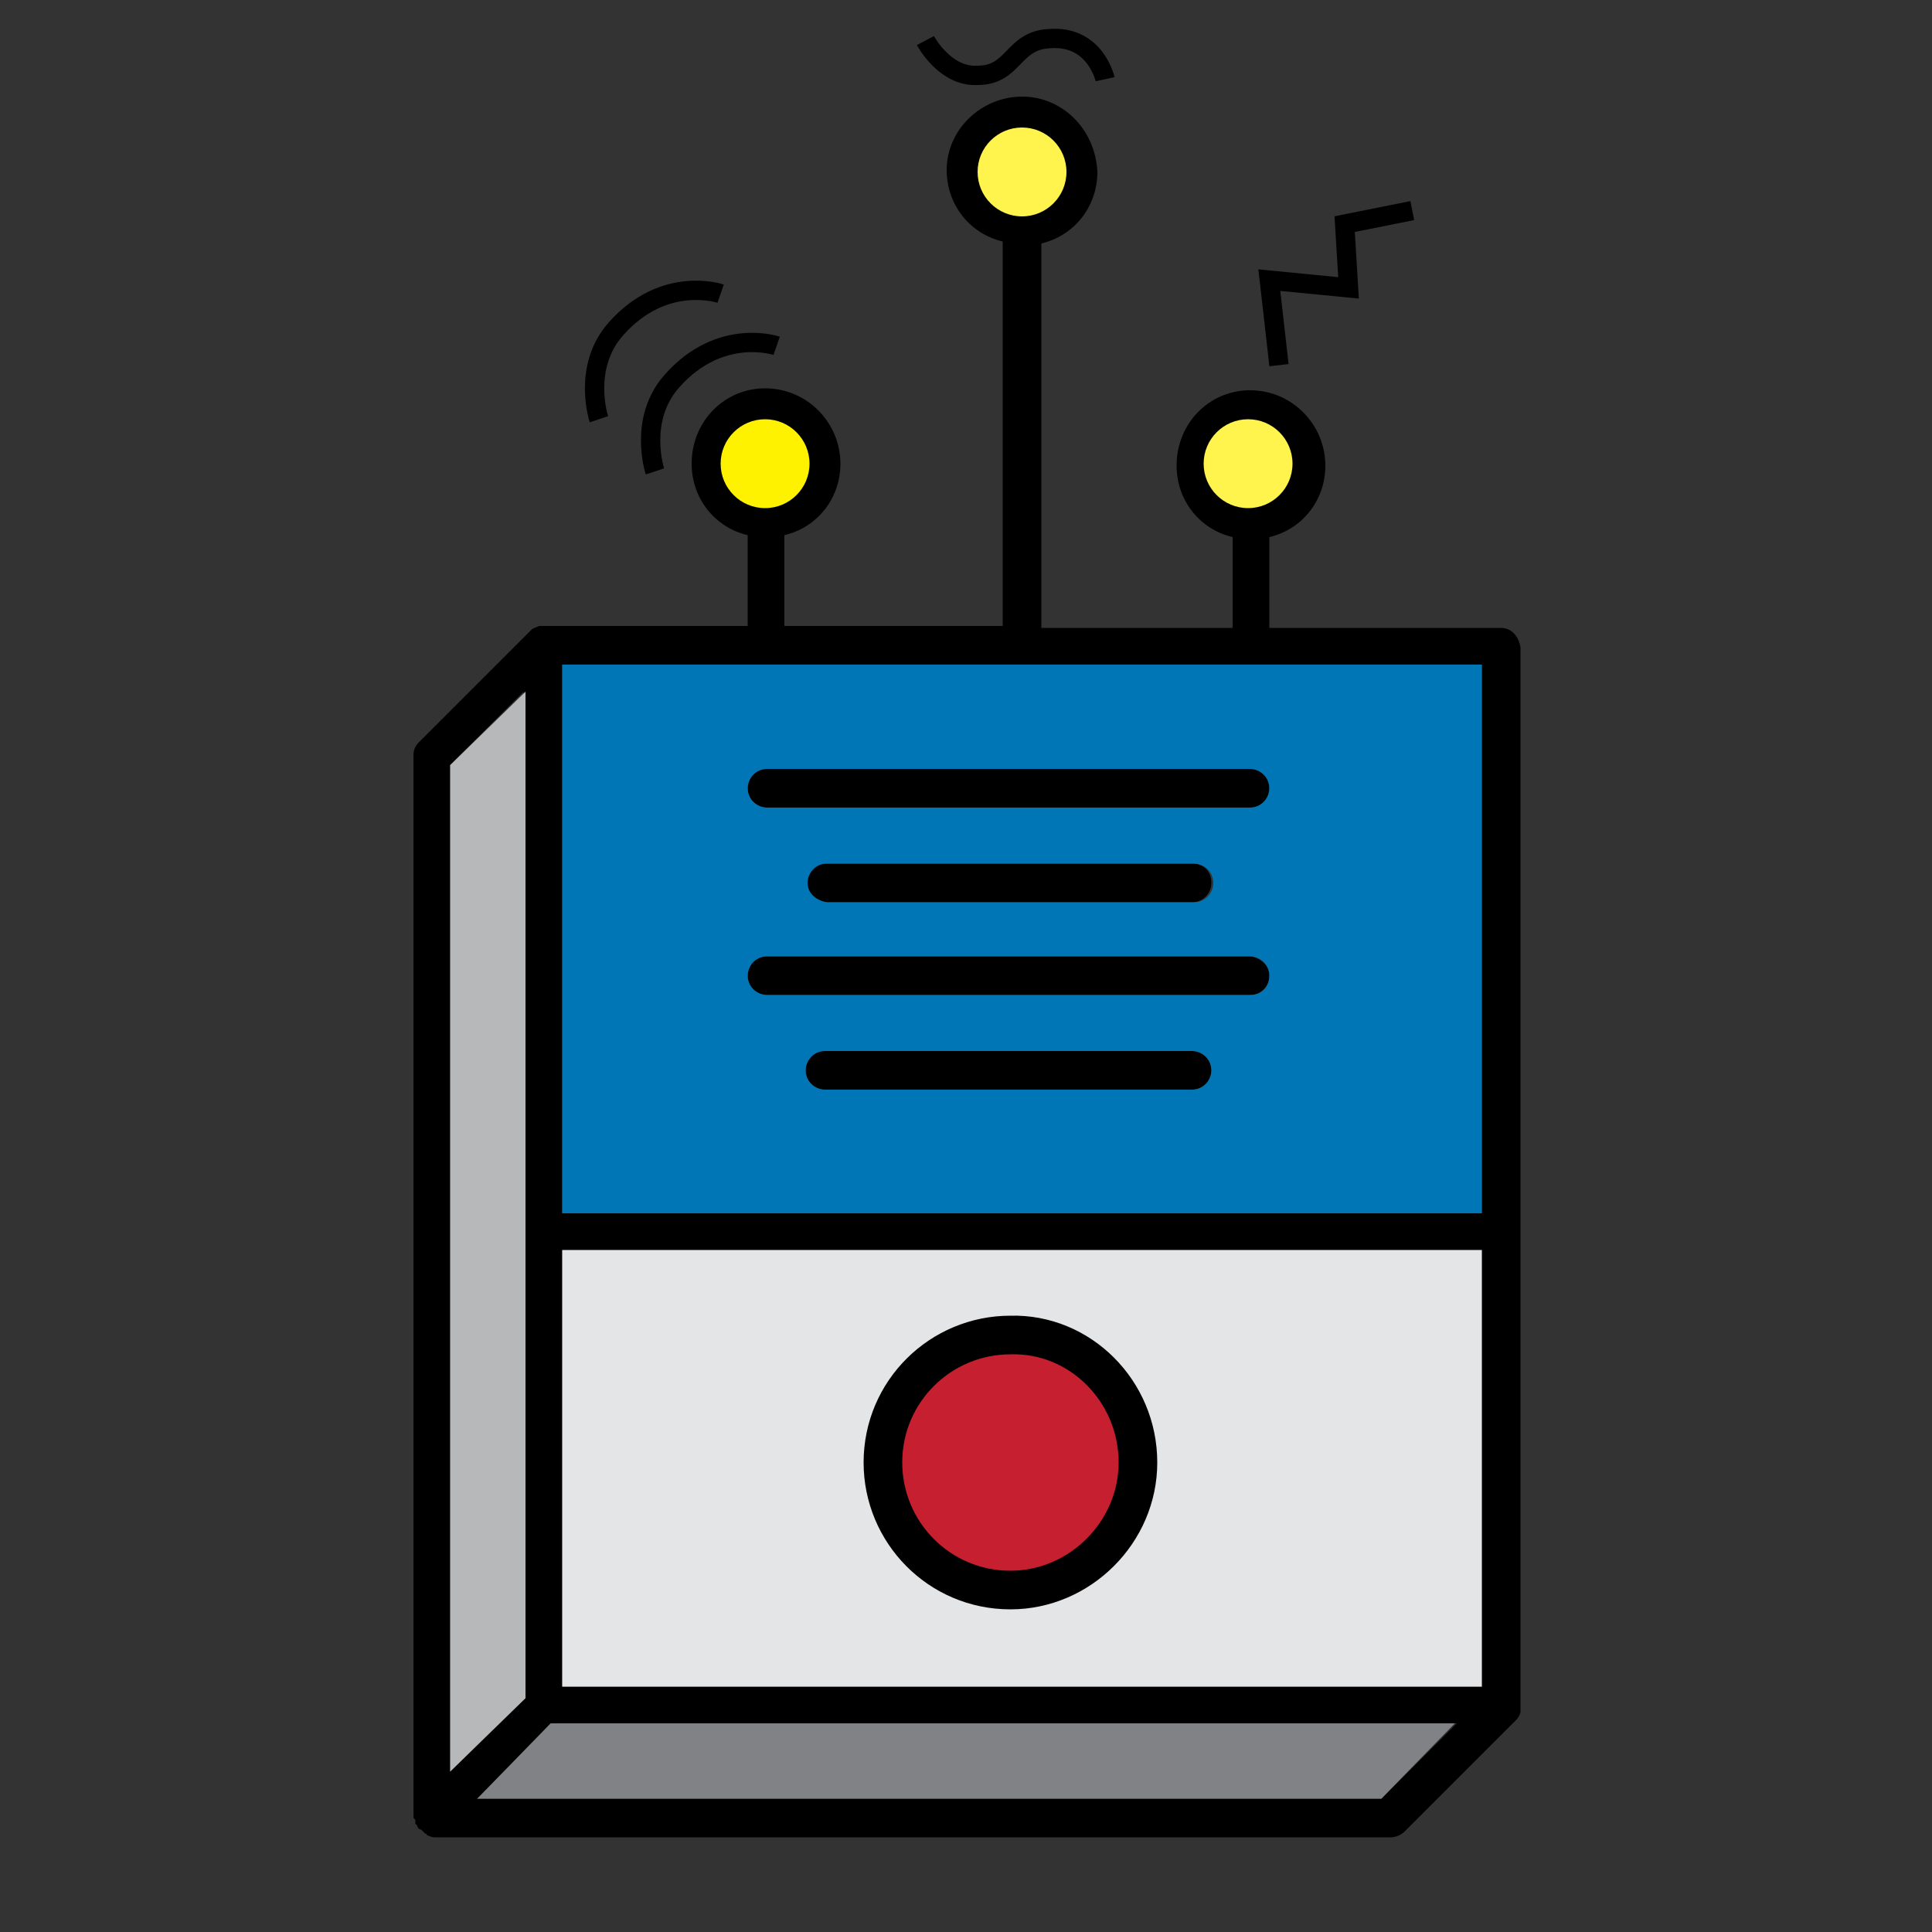 <?xml version="1.0" encoding="utf-8"?>
<!-- Generator: Adobe Illustrator 19.2.1, SVG Export Plug-In . SVG Version: 6.00 Build 0)  -->
<svg version="1.1" id="ELD:_AESTHETIC_DEVICE" xmlns="http://www.w3.org/2000/svg" xmlns:xlink="http://www.w3.org/1999/xlink"
	 x="0px" y="0px" viewBox="0 0 100 100" style="enable-background:new 0 0 100 100;" xml:space="preserve">
<rect x="0" y="0" width="100" height="100" fill="#333333" stroke="none"/>
<style type="text/css">
	.st0{fill:#B6B8BA;}
	.st1{fill:#808285;}
	.st2{fill:#E4E5E6;}
	.st3{fill:#C51F30;stroke:#000000;stroke-width:2;stroke-miterlimit:10;}
	.st4{fill:none;stroke:#000000;stroke-miterlimit:10;}
	.st5{fill:#0076B6;}
	.st6{fill:#FFF200;}
	.st7{fill:#FFF34D;}
	.st8{fill:none;}
</style>
<g>
	<path d="M77.7,32.5h-12v-4.7c1.7-0.4,2.9-1.9,2.9-3.7c0-2.1-1.7-3.9-3.9-3.9c-2.1,0-3.8,1.7-3.8,3.9c0,1.8,1.2,3.3,2.9,3.7v4.7
		h-9.9V12.6c1.7-0.4,2.9-1.9,2.9-3.7C56.7,6.7,55,5,52.9,5C50.8,5,49,6.7,49,8.8c0,1.8,1.2,3.3,2.9,3.7v19.9H40.6v-4.7
		c1.7-0.4,2.9-1.9,2.9-3.7c0-2.1-1.7-3.9-3.9-3.9c-2.1,0-3.8,1.7-3.8,3.9c0,1.8,1.2,3.3,2.9,3.7v4.7H28.1c0,0-0.1,0-0.1,0
		c0,0-0.1,0-0.1,0c-0.2,0.1-0.3,0.1-0.4,0.2l-5.8,5.8c-0.2,0.2-0.3,0.4-0.3,0.7V94c0,0.1,0,0.1,0.1,0.2c0,0.1,0,0.1,0,0.2
		c0,0,0,0,0.1,0.1c0,0.1,0.1,0.2,0.2,0.2c0.1,0.1,0.1,0.1,0.2,0.2c0,0,0.1,0,0.1,0.1c0.1,0,0.2,0.1,0.4,0.1h49.5
		c0.2,0,0.5-0.1,0.7-0.3l5.8-5.8c0.1-0.1,0.2-0.3,0.2-0.4c0,0,0-0.1,0-0.1c0,0,0-0.1,0-0.1V33.5C78.6,32.9,78.2,32.5,77.7,32.5z
		 M23.3,39.6l3.8-3.8v52.1l-3.8,3.8V39.6z M71.5,93.1H24.7l3.9-3.9h46.8L71.5,93.1z M76.7,87.3H29.1V64.7h47.6V87.3z M76.7,62.8
		H29.1V34.4h47.6V62.8z"/>
	<polygon class="st0" points="27.2,35.8 27.2,87.9 23.3,91.7 23.3,39.6 	"/>
	<polygon class="st1" points="75.3,89.2 71.5,93.1 24.7,93.1 28.5,89.2 	"/>
	<path class="st2" d="M29.1,64.7v22.6h47.6V64.7H29.1z M52.3,82.3c-3.7,0-6.6-3-6.6-6.6c0-3.7,3-6.6,6.6-6.6c3.7,0,6.6,3,6.6,6.6
		C58.9,79.3,55.9,82.3,52.3,82.3z"/>
	<path class="st3" d="M58.9,75.7c0,3.6-3,6.6-6.6,6.6c-3.7,0-6.6-3-6.6-6.6c0-3.7,3-6.6,6.6-6.6C55.9,69,58.9,72,58.9,75.7z"/>
	<path d="M65.7,40.8c0,0.5-0.4,1-1,1h-25c-0.5,0-1-0.4-1-1c0-0.5,0.4-1,1-1h25C65.3,39.8,65.7,40.3,65.7,40.8z"/>
	<path d="M65.7,50.5c0,0.5-0.4,1-1,1h-25c-0.5,0-1-0.4-1-1c0-0.5,0.4-1,1-1h25C65.3,49.6,65.7,50,65.7,50.5z"/>
	<path d="M62.7,45.7c0,0.5-0.4,1-1,1h-19c-0.5,0-1-0.4-1-1c0-0.5,0.4-1,1-1h19C62.3,44.7,62.7,45.1,62.7,45.7z"/>
	<path d="M62.7,55.4c0,0.5-0.4,1-1,1h-19c-0.5,0-1-0.4-1-1c0-0.5,0.4-1,1-1h19C62.3,54.4,62.7,54.9,62.7,55.4z"/>
</g>
<path class="st4" d="M33.9,24.4c0,0-0.9-2.7,0.9-4.7c2.5-2.8,5.4-1.8,5.4-1.8"/>
<path class="st4" d="M31,21.7c0,0-0.9-2.7,0.9-4.7c2.5-2.8,5.4-1.8,5.4-1.8"/>
<polyline class="st4" points="66.2,18.9 65.7,14.5 69.8,14.9 69.6,11.6 73.1,10.9 "/>
<path class="st4" d="M47.9,2.1c0,0,1,1.9,2.7,1.8c1.9,0,1.8-1.8,3.7-1.9c2.4-0.2,2.9,2.1,2.9,2.1"/>
<path id="HEATER:__x7B__x22_resistance_x22_:60_x7D_" class="st5" d="M29.1,34.4v28.4h47.6V34.4H29.1z M61.7,56.4h-19
	c-0.5,0-1-0.4-1-1c0-0.5,0.4-1,1-1h19c0.5,0,1,0.4,1,1C62.7,55.9,62.3,56.4,61.7,56.4z M64.7,51.5h-25c-0.5,0-1-0.4-1-1
	c0-0.5,0.4-1,1-1h25c0.5,0,1,0.4,1,1C65.7,51.1,65.3,51.5,64.7,51.5z M41.8,45.7c0-0.5,0.4-1,1-1h19c0.5,0,1,0.4,1,1
	c0,0.5-0.4,1-1,1h-19C42.2,46.6,41.8,46.2,41.8,45.7z M64.7,41.8h-25c-0.5,0-1-0.4-1-1c0-0.5,0.4-1,1-1h25c0.5,0,1,0.4,1,1
	C65.7,41.3,65.3,41.8,64.7,41.8z"/>
<circle id="NLED:__x7B__x22_colorID_x22_:_x22__x23_FFFF00_x22__x7D_" class="st6" cx="39.6" cy="24" r="2.3"/>
<circle id="NLED:__x7B__x22_colorID_x22_:_x22__x23_FFFF00_x22__x7D__1_" class="st7" cx="52.9" cy="8.9" r="2.3"/>
<circle id="NLED:__x7B__x22_colorID_x22_:_x22__x23_FFFF00_x22__x7D__2_" class="st7" cx="64.6" cy="24" r="2.3"/>
<line id="CP:_ORDERING" class="st8" x1="13.8" y1="24.4" x2="92.2" y2="24.4"/>
<rect id="BI:_START" x="6.5" y="21.7" class="st8" width="4.5" height="9.8"/>
</svg>
